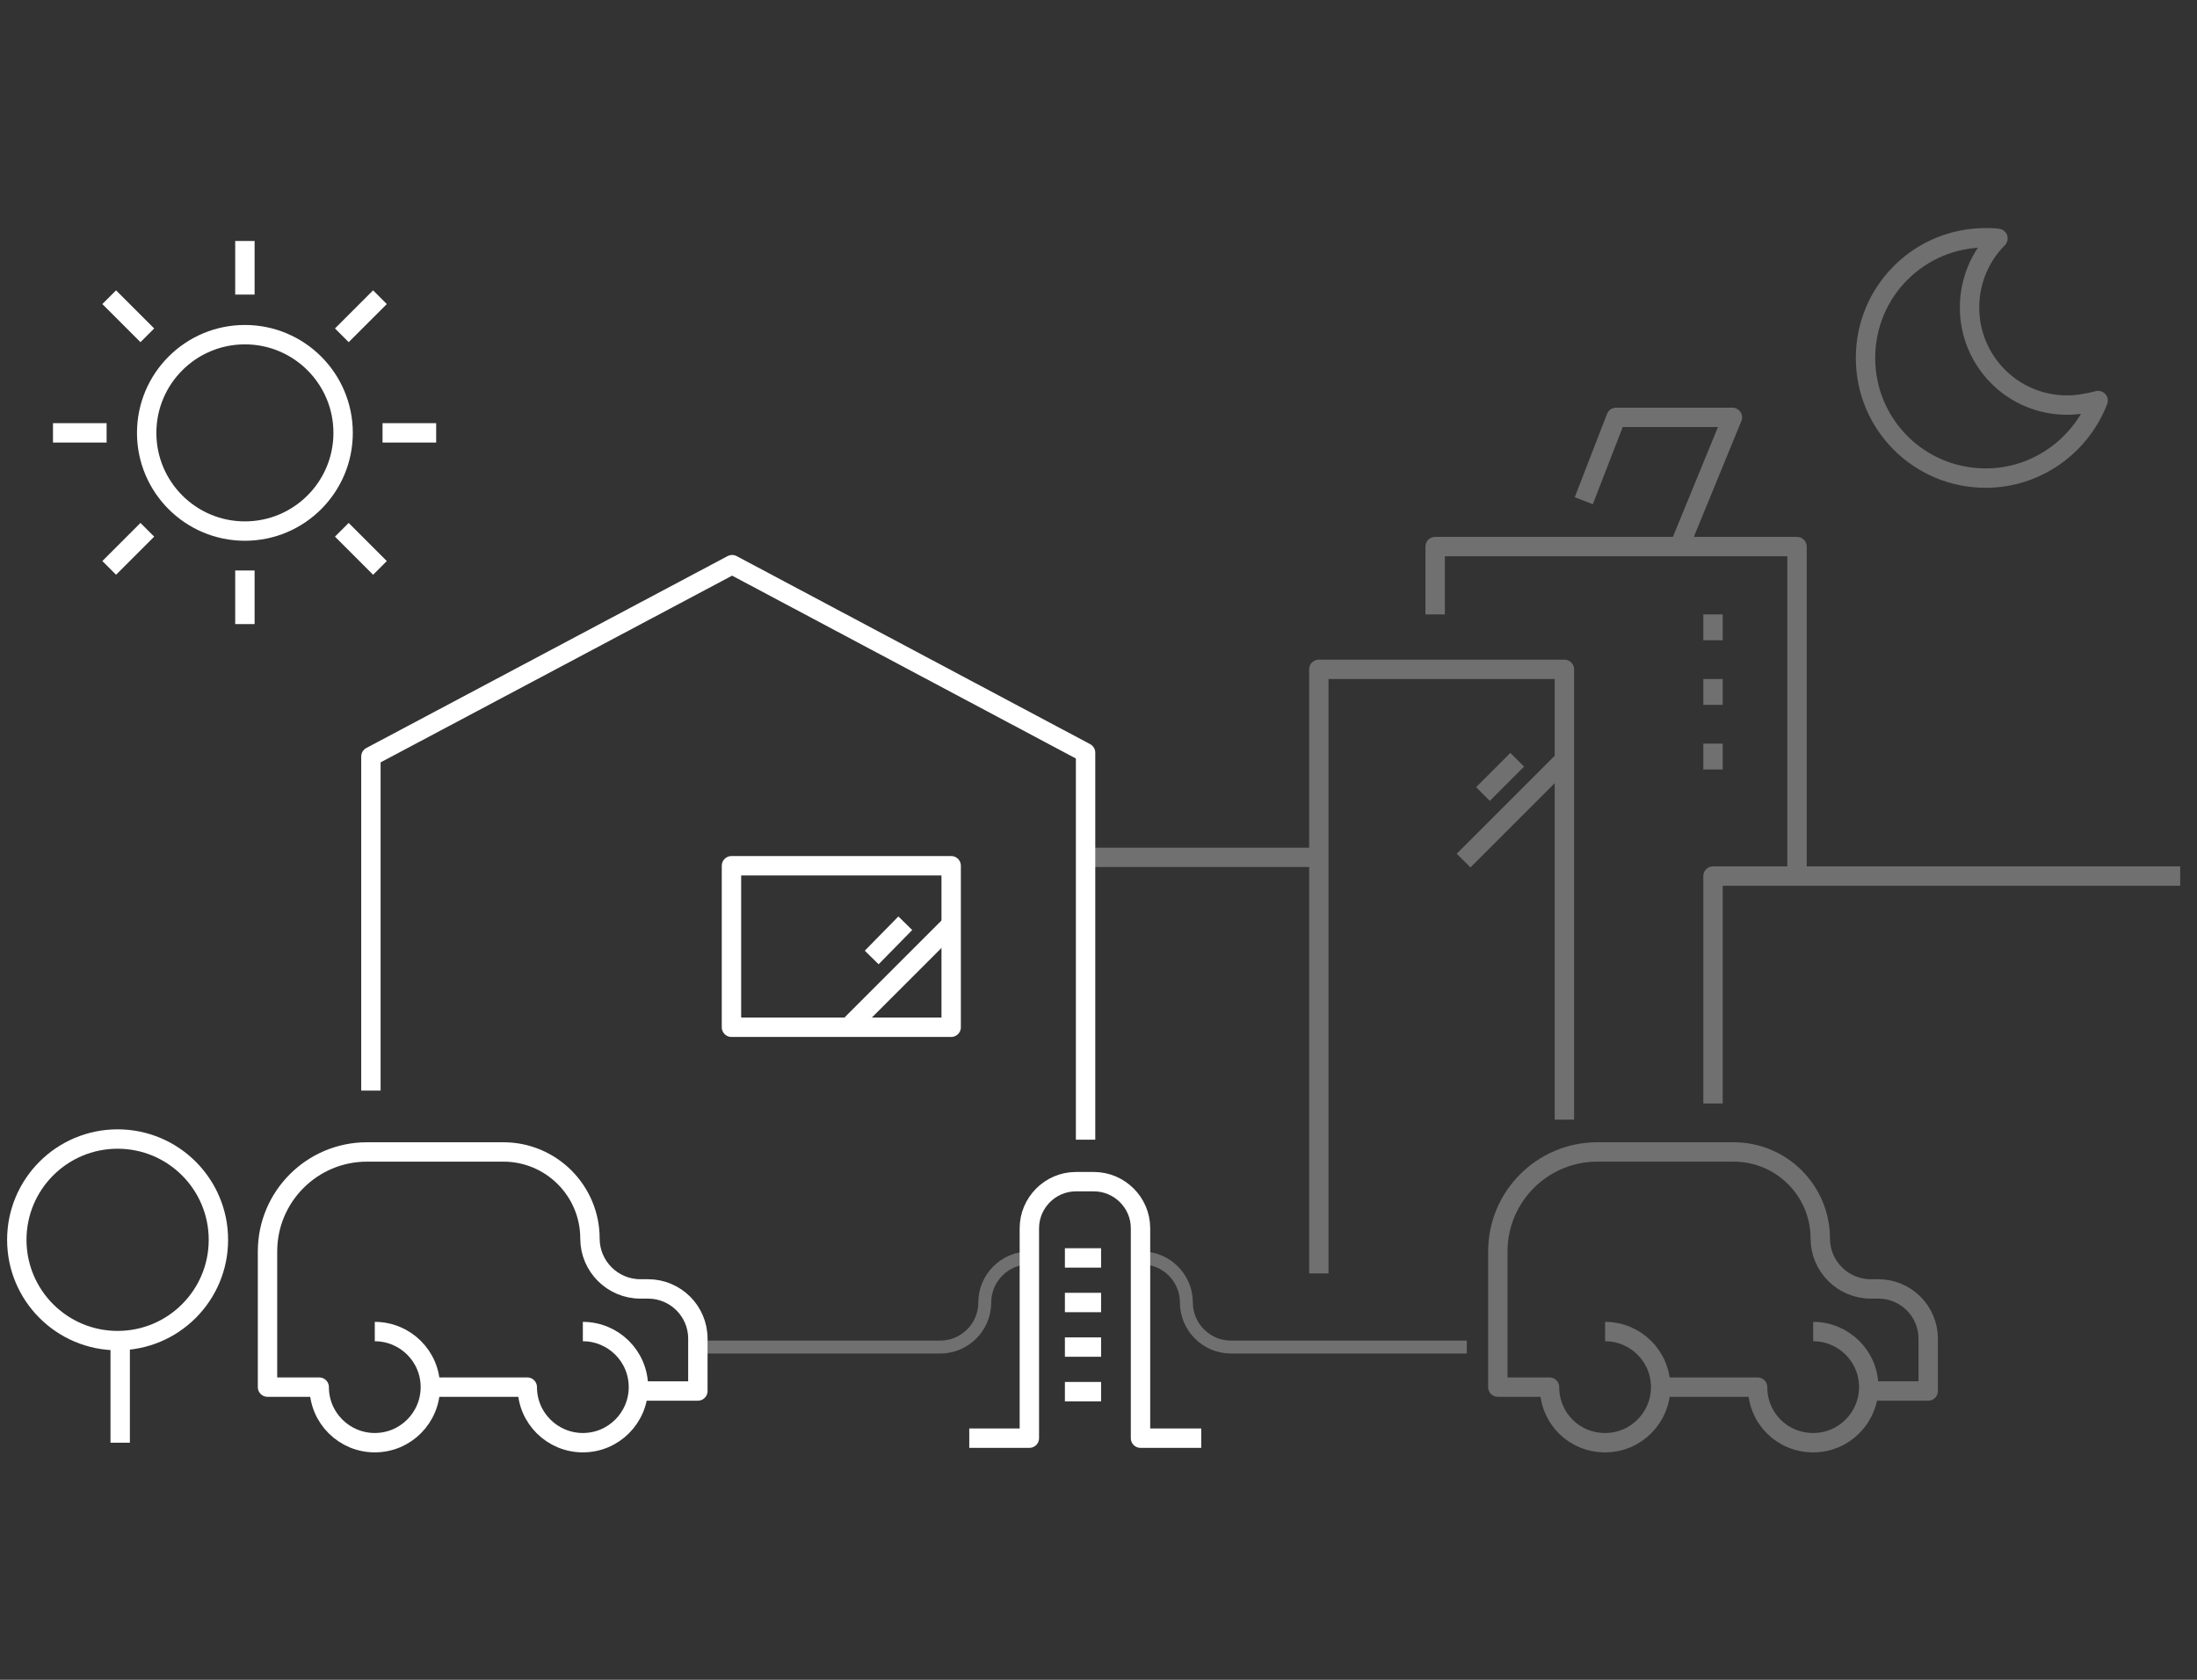 <?xml version="1.0" encoding="utf-8"?>
<!-- Generator: Adobe Illustrator 18.1.1, SVG Export Plug-In . SVG Version: 6.00 Build 0)  -->
<svg version="1.1" id="Layer_1" xmlns="http://www.w3.org/2000/svg" xmlns:xlink="http://www.w3.org/1999/xlink" x="0px" y="0px"
	 viewBox="0 0 340 260" enable-background="new 0 0 340 260" xml:space="preserve">
<rect x="0" y="0" width="340" height="260" fill="#333333" stroke="none"/>
<g>
	<g>
		<g>
			
				<circle fill="none" stroke="#FFFFFF" stroke-width="3" stroke-linejoin="round" stroke-miterlimit="10" cx="37.9" cy="67" r="15.2"/>
			
				<line fill="none" stroke="#FFFFFF" stroke-width="3" stroke-linejoin="round" stroke-miterlimit="10" x1="37.9" y1="96.6" x2="37.9" y2="88.3"/>
			
				<line fill="none" stroke="#FFFFFF" stroke-width="3" stroke-linejoin="round" stroke-miterlimit="10" x1="37.9" y1="45.6" x2="37.9" y2="37.3"/>
			
				<line fill="none" stroke="#FFFFFF" stroke-width="3" stroke-linejoin="round" stroke-miterlimit="10" x1="8.2" y1="67" x2="16.5" y2="67"/>
			
				<line fill="none" stroke="#FFFFFF" stroke-width="3" stroke-linejoin="round" stroke-miterlimit="10" x1="59.2" y1="67" x2="67.5" y2="67"/>
			
				<line fill="none" stroke="#FFFFFF" stroke-width="3" stroke-linejoin="round" stroke-miterlimit="10" x1="16.9" y1="87.9" x2="22.8" y2="82"/>
			
				<line fill="none" stroke="#FFFFFF" stroke-width="3" stroke-linejoin="round" stroke-miterlimit="10" x1="52.9" y1="51.9" x2="58.8" y2="46"/>
			
				<line fill="none" stroke="#FFFFFF" stroke-width="3" stroke-linejoin="round" stroke-miterlimit="10" x1="16.9" y1="46" x2="22.8" y2="51.9"/>
			
				<line fill="none" stroke="#FFFFFF" stroke-width="3" stroke-linejoin="round" stroke-miterlimit="10" x1="52.9" y1="82" x2="58.8" y2="87.9"/>
		</g>
		
			<rect x="113.2" y="134" fill="none" stroke="#FFFFFF" stroke-width="3" stroke-linejoin="round" stroke-miterlimit="10" width="34" height="25"/>
		
			<line fill="none" stroke="#FFFFFF" stroke-width="3" stroke-linejoin="round" stroke-miterlimit="10" x1="134.9" y1="148.2" x2="140.1" y2="142.9"/>
		
			<line fill="none" stroke="#FFFFFF" stroke-width="3" stroke-linejoin="round" stroke-miterlimit="10" x1="147" y1="143.3" x2="131.8" y2="158.5"/>
		<path fill="none" stroke="#FFFFFF" stroke-width="3" stroke-linejoin="round" stroke-miterlimit="10" d="M58,206.1
			c4.7,0,8.6,3.8,8.6,8.6c0,4.7-3.8,8.6-8.6,8.6c-4.7,0-8.6-3.8-8.6-8.6l-8,0v-21c0-8.5,6.9-15.4,15.4-15.4h21.1
			c7.4,0,13.4,6,13.4,13.4c0,4.3,3.5,7.8,7.8,7.8h1.2c4.2,0,7.7,3.4,7.7,7.7v8.1h-9.3"/>
		<path fill="none" stroke="#FFFFFF" stroke-width="3" stroke-linejoin="round" stroke-miterlimit="10" d="M90.2,206.1
			c4.7,0,8.6,3.8,8.6,8.6c0,4.7-3.8,8.6-8.6,8.6c-4.7,0-8.6-3.8-8.6-8.6l-15.1,0"/>
		<g opacity="0.3">
			
				<line fill="none" stroke="#FFFFFF" stroke-width="3" stroke-linejoin="round" stroke-miterlimit="10" x1="289.2" y1="215.3" x2="288.2" y2="215.3"/>
			<path fill="none" stroke="#FFFFFF" stroke-width="3" stroke-linejoin="round" stroke-miterlimit="10" d="M248.4,206.1
				c4.7,0,8.6,3.8,8.6,8.6c0,4.7-3.8,8.6-8.6,8.6s-8.6-3.8-8.6-8.6l-8,0v-21c0-8.5,6.9-15.4,15.4-15.4h21.1c7.4,0,13.4,6,13.4,13.4
				c0,4.3,3.5,7.8,7.8,7.8h1.2c4.2,0,7.7,3.4,7.7,7.7v8.1h-9.3"/>
			<path fill="none" stroke="#FFFFFF" stroke-width="3" stroke-linejoin="round" stroke-miterlimit="10" d="M280.6,206.1
				c4.7,0,8.6,3.8,8.6,8.6c0,4.7-3.8,8.6-8.6,8.6s-8.6-3.8-8.6-8.6l-15.1,0"/>
		</g>
		<polyline fill="none" stroke="#FFFFFF" stroke-width="3" stroke-linejoin="round" stroke-miterlimit="10" points="168,176.4 
			168,116.5 113.3,87.4 57.4,117.1 57.4,168.8 		"/>
	</g>
	<g>
		<path fill="none" stroke="#FFFFFF" stroke-width="3" stroke-linejoin="round" stroke-miterlimit="10" d="M150,222.6l9.3,0v0v-32.5
			c0-3.9,3.2-7.2,7.2-7.2h2.8c3.9,0,7.2,3.2,7.2,7.2v25.4v7.1l9.4,0"/>
		
			<line fill="none" stroke="#FFFFFF" stroke-width="3" stroke-linejoin="round" stroke-miterlimit="10" x1="164.8" y1="194.7" x2="170.4" y2="194.7"/>
		
			<line fill="none" stroke="#FFFFFF" stroke-width="3" stroke-linejoin="round" stroke-miterlimit="10" x1="164.8" y1="201.6" x2="170.4" y2="201.6"/>
		
			<line fill="none" stroke="#FFFFFF" stroke-width="3" stroke-linejoin="round" stroke-miterlimit="10" x1="164.8" y1="208.5" x2="170.4" y2="208.5"/>
		
			<line fill="none" stroke="#FFFFFF" stroke-width="3" stroke-linejoin="round" stroke-miterlimit="10" x1="164.8" y1="215.4" x2="170.4" y2="215.4"/>
	</g>
	<path opacity="0.3" fill="none" stroke="#FFFFFF" stroke-width="2" stroke-linejoin="round" stroke-miterlimit="10" d="
		M159.3,194.7c-3.8,0-6.9,3.1-6.9,6.9v0c0,3.8-3.1,6.9-6.9,6.9H109"/>
	<path opacity="0.3" fill="none" stroke="#FFFFFF" stroke-width="2" stroke-linejoin="round" stroke-miterlimit="10" d="
		M176.7,194.7c3.8,0,6.9,3.1,6.9,6.9v0c0,3.8,3.1,6.9,6.9,6.9H227"/>
	<g opacity="0.3">
		
			<line fill="none" stroke="#FFFFFF" stroke-width="3" stroke-linejoin="round" stroke-miterlimit="10" x1="167.8" y1="132.7" x2="203.8" y2="132.7"/>
		<polyline fill="none" stroke="#FFFFFF" stroke-width="3" stroke-linejoin="round" stroke-miterlimit="10" points="337.4,135.6 
			265.1,135.6 265.1,170.8 		"/>
		<polyline fill="none" stroke="#FFFFFF" stroke-width="3" stroke-linejoin="round" stroke-miterlimit="10" points="242.1,173.3 
			242.1,103.6 204.1,103.6 204.1,197.1 		"/>
		<polyline fill="none" stroke="#FFFFFF" stroke-width="3" stroke-linejoin="round" stroke-miterlimit="10" points="278.1,136.1 
			278.1,84.6 222.1,84.6 222.1,95.1 		"/>
		<polyline fill="none" stroke="#FFFFFF" stroke-width="3" stroke-linejoin="round" stroke-miterlimit="10" points="260.1,84.1 
			268.1,64.6 250.1,64.6 245.1,77.5 		"/>
		
			<line fill="none" stroke="#FFFFFF" stroke-width="3" stroke-linejoin="round" stroke-miterlimit="10" x1="265.1" y1="95.1" x2="265.1" y2="99.1"/>
		
			<line fill="none" stroke="#FFFFFF" stroke-width="3" stroke-linejoin="round" stroke-miterlimit="10" x1="265.1" y1="105.1" x2="265.1" y2="109.1"/>
		
			<line fill="none" stroke="#FFFFFF" stroke-width="3" stroke-linejoin="round" stroke-miterlimit="10" x1="265.1" y1="115.1" x2="265.1" y2="119.1"/>
		
			<line fill="none" stroke="#FFFFFF" stroke-width="3" stroke-linejoin="round" stroke-miterlimit="10" x1="229.5" y1="122.9" x2="234.8" y2="117.6"/>
		
			<line fill="none" stroke="#FFFFFF" stroke-width="3" stroke-linejoin="round" stroke-miterlimit="10" x1="241.7" y1="118" x2="226.5" y2="133.2"/>
	</g>
	<g>
		<g>
			
				<ellipse fill="none" stroke="#FFFFFF" stroke-width="3" stroke-linejoin="round" stroke-miterlimit="10" cx="18.2" cy="191.9" rx="15.6" ry="15.6"/>
		</g>
		
			<line fill="none" stroke="#FFFFFF" stroke-width="3" stroke-linejoin="round" stroke-miterlimit="10" x1="18.6" y1="208.2" x2="18.6" y2="223.3"/>
	</g>
	
		<path id="XMLID_7_" opacity="0.3" fill="none" stroke="#FFFFFF" stroke-width="3" stroke-linejoin="round" stroke-miterlimit="10" d="
		M319.9,62.7c-8.4,0-15.1-6.8-15.1-15.1c0-4.2,1.7-8,4.4-10.7c-0.6-0.1-1.3-0.1-1.9-0.1c-10.3,0-18.6,8.3-18.6,18.6
		c0,10.3,8.3,18.6,18.6,18.6c7.9,0,14.7-5,17.4-12C323.1,62.4,321.5,62.7,319.9,62.7z"/>
</g>
</svg>
